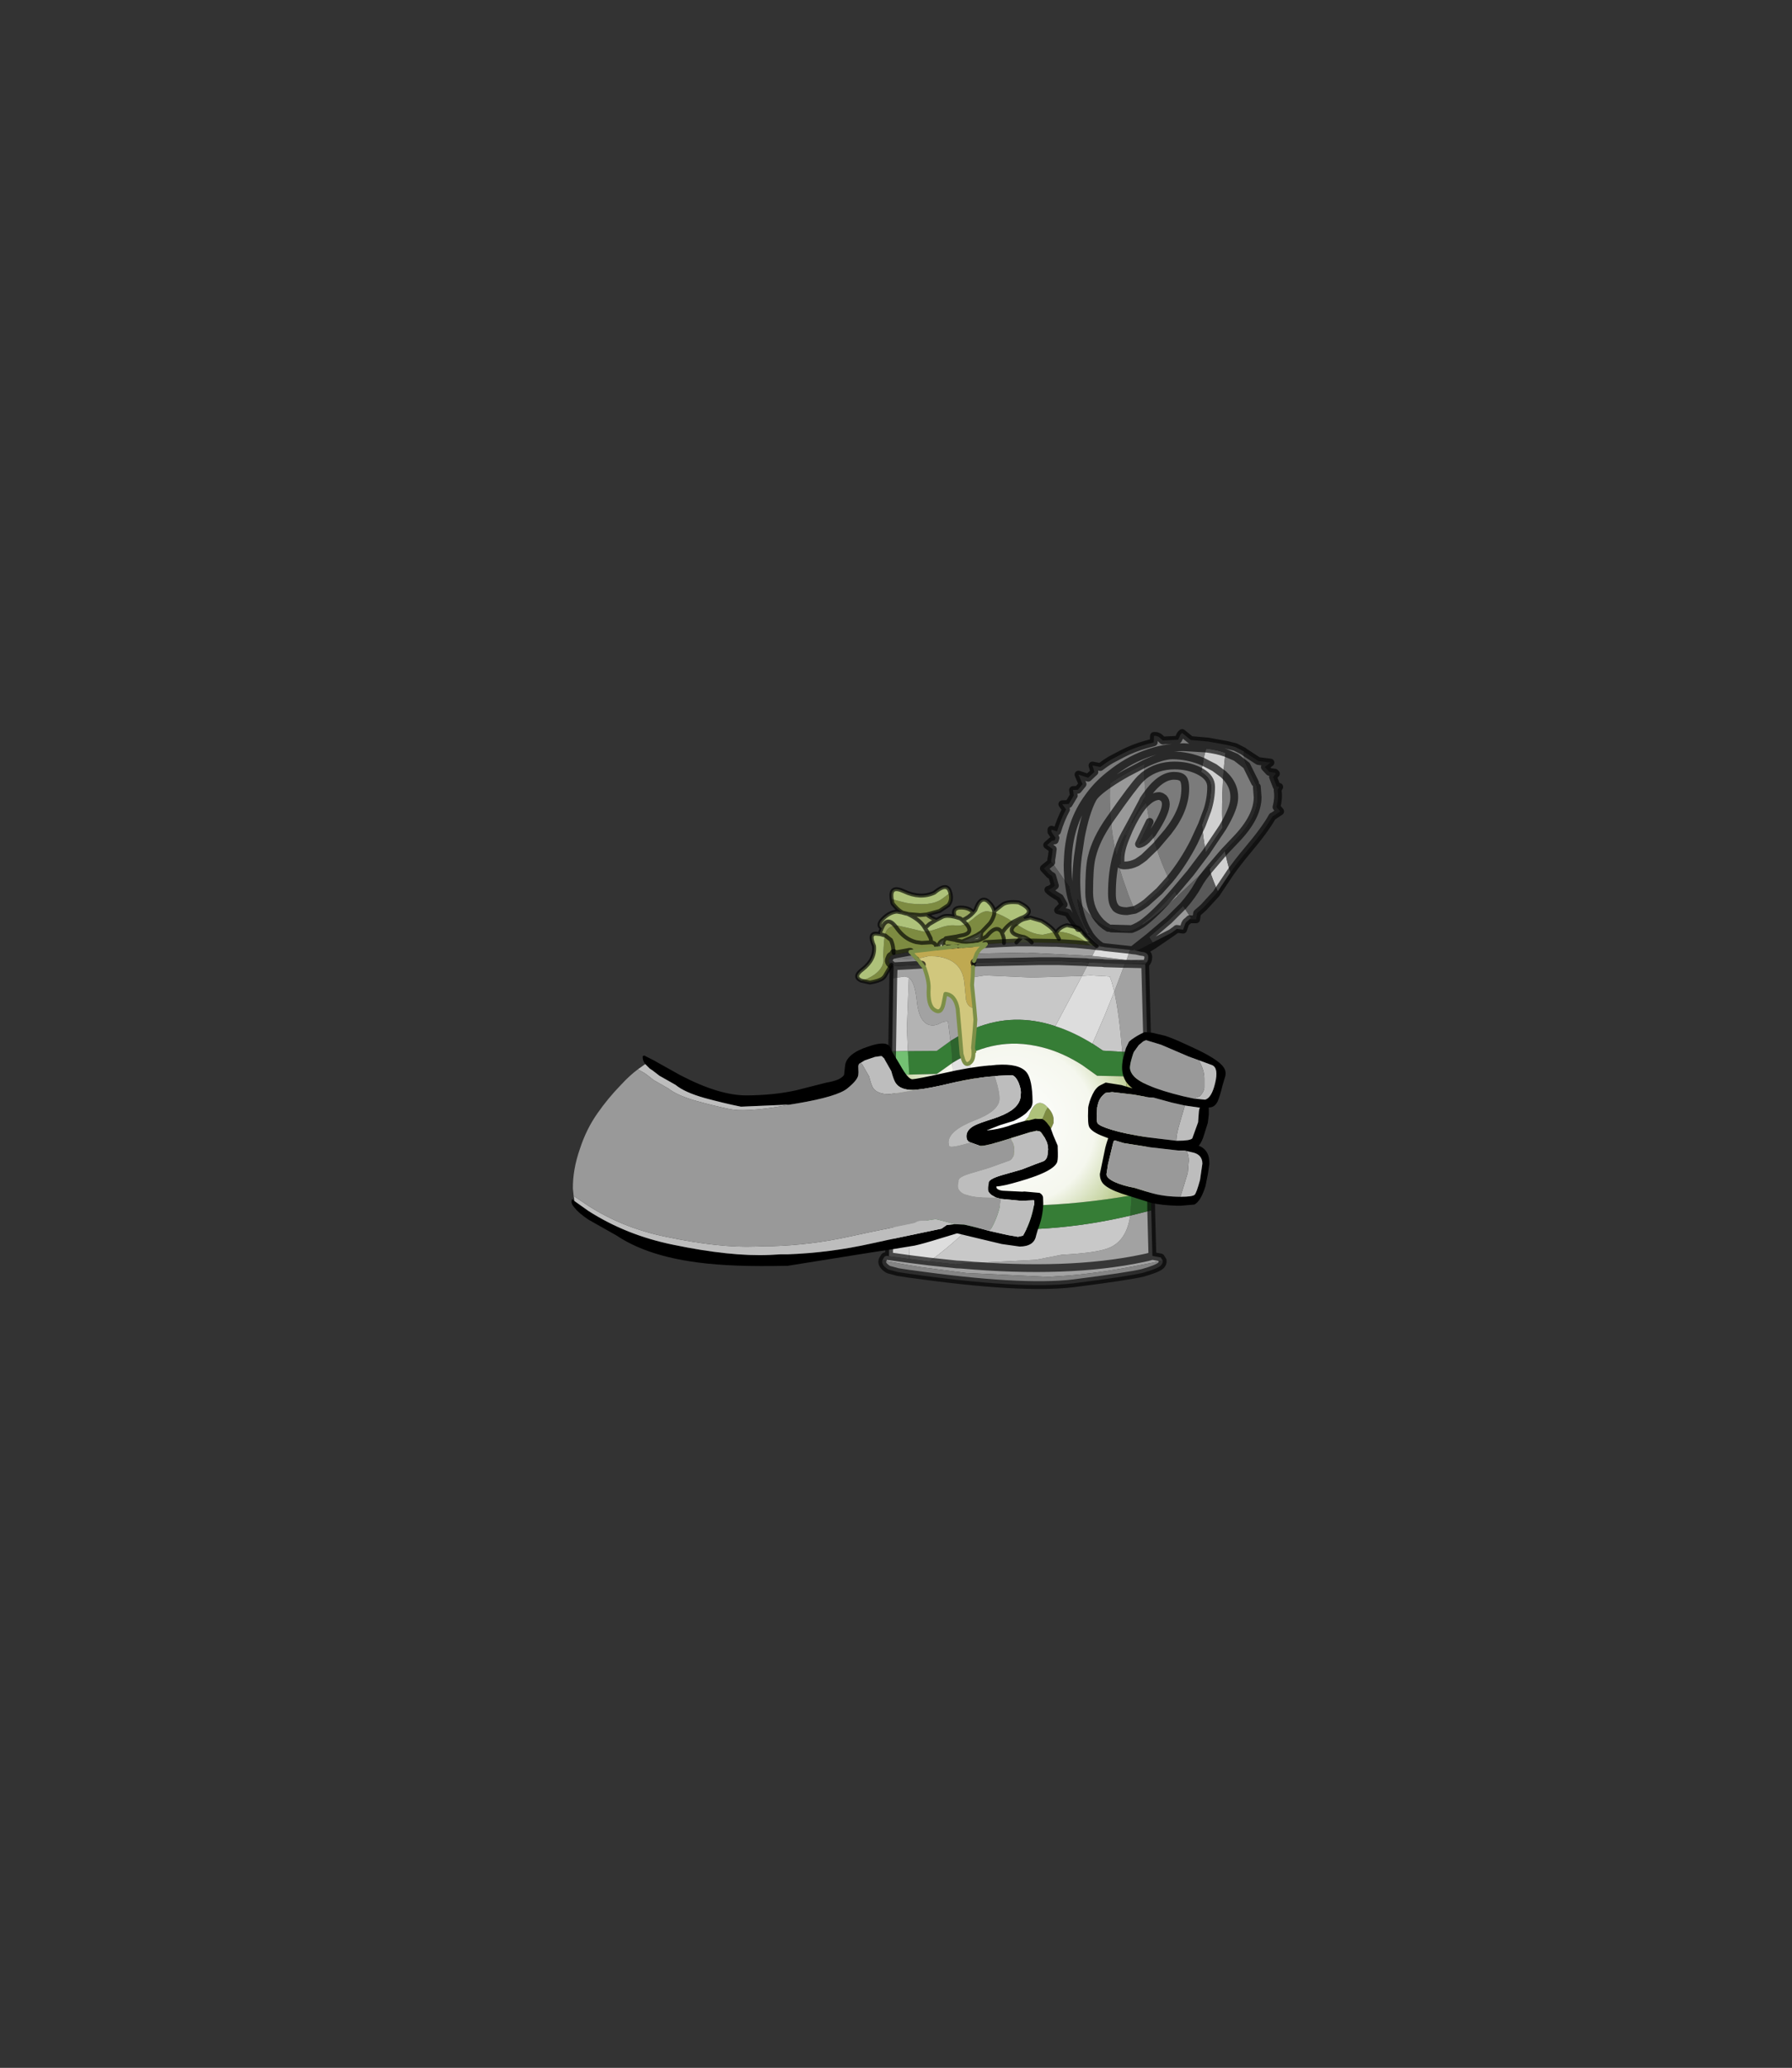 <?xml version="1.0" encoding="UTF-8" standalone="no"?>
<svg xmlns:xlink="http://www.w3.org/1999/xlink" height="531.5px" width="460.6px" xmlns="http://www.w3.org/2000/svg">
  <rect width="100%" height="100%" fill="#333333" stroke="none"/>
  <g transform="matrix(1.0, 0.0, 0.0, 1.0, 193.65, 334.05)">
    <use height="143.9" transform="matrix(1.0, 0.0, 0.0, 1.0, -46.75, -146.65)" width="183.15" xlink:href="#shape0"/>
  </g>
  <defs>
    <g id="shape0" transform="matrix(1.0, 0.0, 0.0, 1.0, 46.75, 146.65)">
      <path d="M122.6 -109.8 L119.35 -104.95 Q117.95 -108.2 117.4 -110.05 L117.25 -110.7 117.55 -111.05 120.45 -114.45 121.2 -115.3 Q121.75 -112.35 122.6 -109.8 M116.4 -141.65 Q119.2 -141.3 121.35 -140.55 121.0 -137.9 120.8 -135.05 L118.5 -136.75 115.6 -138.25 118.5 -136.75 120.8 -135.05 Q120.45 -130.2 120.45 -125.0 120.45 -123.15 120.6 -121.35 L116.3 -114.95 Q115.65 -118.25 115.3 -122.1 L116.7 -125.85 Q117.65 -128.85 117.65 -131.8 117.65 -134.1 115.1 -135.6 L115.6 -138.25 Q115.85 -139.9 116.4 -141.65" fill="#d0d0d0" fill-rule="evenodd" stroke="none"/>
      <path d="M76.55 -112.4 L76.55 -112.65 76.55 -113.1 76.7 -113.9 76.95 -115.8 75.5 -116.85 76.75 -117.95 77.45 -118.05 77.65 -118.7 77.35 -119.15 76.6 -120.25 76.6 -120.8 78.05 -120.35 Q78.95 -123.35 80.35 -126.0 L79.4 -127.35 81.05 -127.4 82.3 -129.5 82.35 -129.55 82.15 -131.0 83.4 -131.05 84.6 -132.5 83.55 -134.95 86.05 -134.15 87.65 -135.65 87.15 -137.3 88.95 -136.95 89.15 -136.9 Q90.5 -137.95 91.95 -138.8 L94.8 -140.3 Q97.7 -141.8 100.75 -142.65 L102.9 -143.25 102.95 -144.9 Q104.0 -145.0 104.75 -144.15 L105.25 -143.7 105.65 -143.75 108.8 -143.9 109.15 -143.9 109.5 -144.6 Q109.7 -145.3 110.2 -145.65 L112.4 -143.85 116.9 -143.45 121.6 -142.6 123.85 -142.05 126.0 -140.95 126.15 -140.8 126.0 -140.7 Q126.0 -138.8 126.75 -137.3 L124.05 -139.4 121.35 -140.55 124.05 -139.4 126.75 -137.3 128.95 -132.85 129.4 -131.85 129.4 -131.8 129.6 -129.15 Q129.6 -124.0 123.9 -118.15 L121.2 -115.3 120.45 -114.45 117.55 -111.05 117.1 -111.35 117.05 -111.3 109.0 -103.7 108.35 -104.95 112.35 -109.7 116.3 -114.95 112.35 -109.7 108.35 -104.95 Q103.25 -99.0 99.85 -96.6 L100.05 -96.3 100.0 -96.3 98.75 -95.55 Q96.95 -94.6 95.75 -94.6 94.45 -94.6 92.0 -95.4 92.15 -95.05 91.2 -95.55 L90.75 -95.75 90.35 -95.95 Q87.3 -97.6 84.6 -101.05 L83.25 -103.05 Q83.0 -105.25 83.0 -107.8 83.0 -110.65 83.4 -113.9 L84.15 -118.9 Q85.4 -125.35 87.15 -128.65 87.9 -130.2 91.65 -132.7 87.9 -130.2 87.15 -128.65 85.4 -125.35 84.15 -118.9 L83.4 -113.9 Q83.0 -110.65 83.0 -107.8 83.0 -105.25 83.25 -103.05 83.8 -98.7 85.5 -95.4 L85.15 -95.25 Q83.0 -99.25 82.0 -102.45 81.45 -104.2 81.2 -106.1 L76.7 -112.45 76.55 -112.4 M116.4 -141.65 L110.6 -142.0 Q105.4 -142.0 100.6 -140.15 95.95 -138.4 91.75 -135.0 L91.3 -134.65 Q88.25 -132.2 86.1 -129.15 81.35 -122.7 80.85 -113.9 L80.75 -111.75 Q80.75 -108.8 81.2 -106.1 80.75 -108.8 80.75 -111.75 L80.85 -113.9 Q81.35 -122.7 86.1 -129.15 88.25 -132.2 91.3 -134.65 L91.75 -135.0 Q95.95 -138.4 100.6 -140.15 105.4 -142.0 110.6 -142.0 L116.4 -141.65 Q115.85 -139.9 115.6 -138.25 111.7 -139.9 107.7 -139.9 105.1 -139.9 100.55 -137.75 105.1 -139.9 107.7 -139.9 111.7 -139.9 115.6 -138.25 L115.1 -135.6 114.35 -136.0 Q111.65 -137.3 108.25 -137.3 103.75 -137.3 100.45 -134.75 103.75 -137.3 108.25 -137.3 111.65 -137.3 114.35 -136.0 L115.1 -135.6 Q117.65 -134.1 117.65 -131.8 117.65 -128.85 116.7 -125.85 L115.3 -122.1 Q115.65 -118.25 116.3 -114.95 L120.6 -121.35 Q120.45 -123.15 120.45 -125.0 120.45 -130.2 120.8 -135.05 121.0 -137.9 121.35 -140.55 119.2 -141.3 116.4 -141.65 M100.45 -134.75 L100.45 -136.0 100.55 -137.75 96.05 -135.4 Q93.45 -133.95 91.65 -132.7 L91.6 -129.45 Q91.6 -126.55 91.85 -123.75 92.2 -118.8 93.35 -114.05 94.1 -117.05 95.45 -119.5 L95.9 -119.3 Q94.35 -115.7 94.35 -113.3 L94.35 -111.9 93.9 -111.75 Q94.65 -108.85 95.7 -106.05 96.65 -103.1 98.05 -100.2 99.35 -100.8 100.95 -102.0 L104.3 -105.0 106.9 -107.9 Q105.45 -110.9 104.35 -113.9 L103.95 -115.0 103.8 -115.55 103.45 -116.6 102.55 -119.85 103.6 -121.5 Q106.0 -125.45 106.0 -127.35 106.0 -128.3 105.45 -128.9 L104.85 -129.3 104.35 -129.45 Q102.7 -129.45 101.0 -127.8 L100.9 -127.75 101.0 -127.8 Q102.7 -129.45 104.35 -129.45 L104.85 -129.3 105.45 -128.9 Q106.0 -128.3 106.0 -127.35 106.0 -125.45 103.6 -121.5 L102.55 -119.85 101.1 -118.25 Q100.0 -117.2 99.1 -117.1 L101.85 -122.8 Q101.3 -125.25 101.0 -127.75 L100.9 -127.75 100.25 -128.5 100.8 -129.3 Q104.5 -134.65 108.1 -134.65 109.85 -134.65 110.45 -133.9 111.0 -133.25 111.0 -131.4 111.0 -125.9 106.55 -120.25 L103.45 -116.6 106.55 -120.25 Q111.0 -125.9 111.0 -131.4 111.0 -133.25 110.45 -133.9 109.85 -134.65 108.1 -134.65 104.5 -134.65 100.8 -129.3 100.55 -132.05 100.45 -134.75 M120.6 -121.35 Q123.1 -125.55 123.5 -128.0 124.1 -132.05 120.8 -135.05 124.1 -132.05 123.5 -128.0 123.1 -125.55 120.6 -121.35 M91.85 -123.75 L91.6 -123.4 Q88.05 -118.35 87.0 -113.9 L86.9 -113.5 Q86.3 -110.85 86.3 -104.7 86.3 -100.1 89.35 -96.95 L90.35 -96.1 90.75 -95.85 91.2 -95.55 90.75 -95.85 90.35 -96.1 89.35 -96.95 Q86.3 -100.1 86.3 -104.7 86.3 -110.85 86.9 -113.5 L87.0 -113.9 Q88.05 -118.35 91.6 -123.4 L91.85 -123.75 M98.05 -100.2 L96.05 -99.85 Q93.95 -99.85 93.1 -100.7 L93.0 -100.9 Q92.15 -101.85 92.15 -104.4 92.15 -109.8 93.35 -114.05 92.15 -109.8 92.15 -104.4 92.15 -101.85 93.0 -100.9 L93.1 -100.7 Q93.95 -99.85 96.05 -99.85 L98.05 -100.2 M106.9 -107.9 Q110.5 -112.25 113.25 -117.65 L115.3 -122.1 113.25 -117.65 Q110.5 -112.25 106.9 -107.9 M99.85 -96.6 L98.95 -96.05 Q97.95 -95.5 97.2 -95.25 L92.0 -95.4 97.2 -95.25 Q97.95 -95.5 98.95 -96.05 L99.85 -96.6" fill="#7b7b7b" fill-rule="evenodd" stroke="none"/>
      <path d="M112.05 -97.75 L111.75 -97.45 111.2 -97.0 110.95 -96.55 110.45 -95.1 108.8 -95.3 108.45 -95.0 107.4 -94.25 102.6 -91.8 101.7 -93.2 106.8 -97.55 110.45 -101.2 112.55 -98.0 112.1 -97.8 112.05 -97.75 M100.55 -137.75 L100.45 -136.0 100.45 -134.75 99.5 -133.9 Q97.7 -132.1 91.85 -123.75 97.7 -132.1 99.5 -133.9 L100.45 -134.75 Q100.55 -132.05 100.8 -129.3 L100.25 -128.5 100.05 -128.05 97.2 -122.7 95.45 -119.5 Q94.1 -117.05 93.35 -114.05 92.2 -118.8 91.85 -123.75 91.6 -126.55 91.6 -129.45 L91.65 -132.7 Q93.45 -133.95 96.05 -135.4 L100.55 -137.75 M102.55 -119.85 L103.45 -116.6 100.4 -113.65 Q99.5 -112.95 98.6 -112.4 97.0 -111.6 95.45 -111.6 94.5 -111.6 94.35 -111.9 94.5 -111.6 95.45 -111.6 97.0 -111.6 98.6 -112.4 99.5 -112.95 100.4 -113.65 L103.45 -116.6 103.8 -115.55 103.95 -115.0 104.35 -113.9 Q105.45 -110.9 106.9 -107.9 L104.3 -105.0 100.95 -102.0 Q99.35 -100.8 98.05 -100.2 96.65 -103.1 95.7 -106.05 94.65 -108.85 93.9 -111.75 L94.35 -111.9 94.35 -113.3 Q94.35 -115.7 95.9 -119.3 96.5 -120.85 97.4 -122.6 99.15 -126.0 100.9 -127.75 L101.0 -127.75 Q101.3 -125.25 101.85 -122.8 L99.1 -117.1 Q100.0 -117.2 101.1 -118.25 L102.55 -119.85 M108.35 -104.95 L109.0 -103.7 106.45 -101.4 Q102.7 -98.0 100.05 -96.3 L99.85 -96.6 Q103.25 -99.0 108.35 -104.95" fill="#999999" fill-rule="evenodd" stroke="none"/>
      <path d="M100.25 -128.5 L100.9 -127.75 Q99.15 -126.0 97.4 -122.6 L97.2 -122.7 100.05 -128.05 100.25 -128.5 M88.35 -90.85 L88.25 -90.85 Q86.65 -92.15 85.35 -93.55 L85.95 -94.0 86.45 -93.75 Q87.35 -92.45 88.6 -91.4 L89.5 -90.75 88.35 -90.85 M41.85 -87.8 L40.0 -87.65 37.3 -87.5 34.95 -87.7 35.2 -88.25 Q35.35 -88.45 36.05 -88.65 L36.55 -88.75 39.85 -89.35 40.0 -89.4 40.35 -89.4 41.85 -87.8 M97.4 -89.8 L97.9 -90.2 98.4 -89.7 97.4 -89.8" fill="#7a7a7a" fill-rule="evenodd" stroke="none"/>
      <path d="M95.45 -119.5 L97.2 -122.7 97.4 -122.6 Q96.5 -120.85 95.9 -119.3 L95.45 -119.5 M86.2 -94.2 L85.95 -94.0 85.5 -94.6 85.15 -95.25 85.5 -95.4 86.2 -94.2" fill="#919191" fill-rule="evenodd" stroke="none"/>
      <path d="M126.15 -140.8 L129.75 -138.45 132.9 -138.05 131.45 -136.9 131.8 -136.5 132.6 -135.65 134.05 -135.45 134.1 -135.3 Q134.15 -135.2 134.3 -135.2 L133.55 -134.35 134.5 -131.9 135.15 -131.8 134.75 -131.05 134.75 -130.85 Q135.05 -128.85 134.45 -126.6 L135.4 -125.5 133.85 -124.45 133.4 -124.2 Q131.55 -120.85 126.95 -115.4 124.6 -112.6 122.6 -109.8 121.75 -112.35 121.2 -115.3 L123.9 -118.15 Q129.6 -124.0 129.6 -129.15 L129.4 -131.8 129.4 -131.85 128.95 -132.85 126.75 -137.3 Q126.0 -138.8 126.0 -140.7 L126.15 -140.8 M119.35 -104.95 L119.0 -104.4 115.65 -100.75 114.05 -99.35 113.8 -97.75 112.1 -97.75 112.1 -97.8 112.55 -98.0 110.45 -101.2 106.8 -97.55 101.7 -93.2 102.6 -91.8 99.85 -90.35 Q99.1 -89.95 98.4 -89.7 L97.9 -90.2 97.4 -89.8 96.8 -89.9 90.35 -90.6 89.5 -90.75 88.6 -91.4 Q87.35 -92.45 86.45 -93.75 L86.2 -94.2 85.5 -95.4 Q83.8 -98.7 83.25 -103.05 L84.6 -101.05 Q87.3 -97.6 90.35 -95.95 L90.75 -95.75 91.2 -95.55 Q92.15 -95.05 92.0 -95.4 94.45 -94.6 95.75 -94.6 96.95 -94.6 98.75 -95.55 L100.0 -96.3 100.05 -96.3 Q102.7 -98.0 106.45 -101.4 L109.0 -103.7 117.05 -111.3 117.1 -111.35 117.55 -111.05 117.25 -110.7 117.4 -110.05 Q117.95 -108.2 119.35 -104.95 M83.6 -95.5 L83.5 -95.7 Q81.95 -97.55 80.85 -99.45 L78.3 -100.1 79.75 -101.55 78.75 -103.3 Q76.25 -104.75 75.8 -105.35 76.35 -105.4 77.5 -106.4 L76.8 -108.85 76.15 -109.25 74.65 -110.85 76.0 -111.95 76.55 -112.4 76.7 -112.45 81.2 -106.1 Q81.45 -104.2 82.0 -102.45 83.0 -99.25 85.15 -95.25 L85.5 -94.6 85.95 -94.0 85.35 -93.55 83.6 -95.5 M117.25 -110.7 Q115.15 -108.2 114.35 -106.65 112.9 -104.0 110.45 -101.2 112.9 -104.0 114.35 -106.65 115.15 -108.2 117.25 -110.7 M101.7 -93.2 L97.9 -90.2 101.7 -93.2" fill="#595959" fill-rule="evenodd" stroke="none"/>
      <path d="M35.5 -86.1 L35.35 -85.9 33.7 -83.05 33.25 -82.6 Q32.3 -81.9 29.95 -81.5 L27.7 -82.0 Q29.45 -82.4 31.05 -83.5 33.95 -85.6 33.35 -88.3 33.5 -91.9 33.75 -93.5 L33.9 -93.6 33.8 -93.6 Q34.15 -95.85 36.4 -96.1 L37.1 -96.15 40.4 -95.4 43.75 -94.6 44.65 -94.65 45.55 -92.9 45.75 -91.85 43.25 -91.7 41.8 -91.9 Q38.8 -92.65 36.75 -95.65 L36.4 -96.1 36.75 -95.65 Q38.8 -92.65 41.8 -91.9 L43.25 -91.7 45.75 -91.85 45.55 -92.9 44.65 -94.65 Q45.95 -94.85 47.9 -95.55 50.25 -96.45 52.2 -96.15 53.4 -96.05 54.7 -96.6 L56.35 -97.8 Q58.6 -99.85 60.1 -99.85 L61.9 -99.5 Q64.0 -98.9 66.75 -97.1 64.9 -95.95 63.9 -94.2 L63.8 -94.55 63.45 -94.9 Q62.25 -96.05 60.25 -93.75 L59.95 -93.4 Q59.2 -92.9 58.35 -92.55 59.2 -92.9 59.95 -93.4 L60.25 -93.75 Q62.25 -96.05 63.45 -94.9 L63.8 -94.55 63.9 -94.2 Q64.55 -92.9 64.4 -91.65 L63.25 -91.6 59.75 -91.4 58.8 -91.3 57.2 -91.2 56.3 -91.1 56.15 -91.1 53.75 -90.9 53.05 -90.85 52.6 -90.8 52.15 -90.8 50.95 -90.75 49.2 -90.75 Q48.45 -91.65 49.1 -92.5 47.7 -92.15 47.5 -90.65 L47.0 -90.65 47.0 -90.25 45.45 -90.05 41.6 -89.6 40.35 -89.4 40.0 -89.4 39.85 -89.35 36.55 -88.75 36.05 -89.1 35.95 -90.05 Q35.9 -91.2 35.35 -92.45 L33.9 -93.6 35.35 -92.45 Q35.9 -91.2 35.95 -90.05 L36.05 -89.1 36.05 -88.65 Q35.35 -88.45 35.2 -88.25 L34.95 -87.7 Q34.6 -87.0 35.05 -86.45 L35.5 -86.1 M38.05 -99.65 Q36.95 -100.3 35.75 -101.85 L35.55 -102.95 38.2 -102.25 Q40.2 -101.65 43.2 -101.65 46.7 -101.65 48.6 -103.1 L50.6 -104.6 Q51.15 -102.7 50.1 -101.4 L47.85 -99.9 44.55 -99.0 42.9 -98.85 39.85 -99.1 39.5 -99.2 38.25 -99.5 38.2 -99.55 38.05 -99.65 M77.5 -94.55 L77.7 -94.2 78.0 -94.6 Q81.2 -94.55 84.65 -92.5 L86.65 -91.05 82.9 -91.4 77.95 -91.7 77.7 -91.7 77.1 -91.7 71.55 -91.8 Q70.8 -92.7 69.6 -93.2 L69.05 -93.3 Q65.15 -94.15 66.95 -96.1 L67.55 -96.55 Q71.6 -93.8 74.4 -93.8 L76.2 -94.2 77.5 -94.55 M58.6 -94.45 L60.75 -96.7 Q61.5 -97.65 61.9 -99.05 L61.9 -99.5 61.9 -99.05 Q61.5 -97.65 60.75 -96.7 L58.6 -94.45 57.8 -93.95 Q57.4 -93.65 57.0 -93.5 L56.15 -93.1 53.65 -92.05 52.15 -92.35 51.9 -92.45 49.45 -92.9 52.25 -93.35 53.1 -93.55 Q56.9 -94.05 54.7 -96.6 56.9 -94.05 53.1 -93.55 L52.25 -93.35 49.45 -92.9 51.9 -92.45 52.15 -92.35 53.65 -92.05 55.8 -91.95 57.55 -92.25 58.35 -92.55 58.45 -93.55 58.6 -94.45 M78.55 -92.7 L77.8 -94.05 77.7 -94.2 77.8 -94.05 78.55 -92.7 M45.75 -91.85 Q46.95 -91.65 47.0 -90.65 46.95 -91.65 45.75 -91.85 M49.45 -92.9 L49.1 -92.5 49.45 -92.9 M75.65 -49.4 Q76.9 -48.15 77.15 -46.65 L77.15 -45.4 Q76.45 -43.65 75.45 -42.25 L72.65 -39.45 70.35 -38.1 65.7 -36.3 Q63.65 -35.6 59.9 -37.35 57.9 -39.45 57.75 -40.7 58.5 -40.35 59.25 -40.25 L62.9 -40.1 Q66.15 -40.1 68.55 -41.2 70.35 -42.15 72.75 -44.3 74.0 -45.4 75.1 -48.45 L75.65 -49.4" fill="#7d8b41" fill-rule="evenodd" stroke="none"/>
      <path d="M27.7 -82.0 Q25.5 -83.0 28.0 -84.85 31.35 -87.45 31.0 -90.9 29.45 -94.35 31.8 -94.05 L32.65 -93.95 33.8 -93.6 33.9 -93.6 33.75 -93.5 Q33.5 -91.9 33.35 -88.3 33.95 -85.6 31.05 -83.5 29.45 -82.4 27.7 -82.0 M33.0 -95.45 Q31.9 -96.15 32.85 -97.4 34.7 -99.55 36.85 -99.75 L38.05 -99.55 38.2 -99.55 38.25 -99.5 39.15 -99.25 39.5 -99.2 39.85 -99.05 Q42.55 -97.75 43.75 -96.05 L44.1 -95.5 45.25 -96.55 47.05 -97.6 48.6 -98.4 Q49.65 -98.9 51.8 -98.4 L53.15 -98.0 53.75 -97.55 54.7 -96.6 53.75 -97.55 Q55.4 -98.25 56.55 -99.55 L57.05 -100.15 Q58.35 -103.9 60.3 -102.4 61.65 -101.2 61.9 -99.85 L63.9 -101.45 Q65.15 -102.45 68.2 -102.1 72.75 -99.95 69.35 -98.3 L68.7 -98.05 66.75 -97.1 Q64.0 -98.9 61.9 -99.5 L60.1 -99.85 Q58.6 -99.85 56.35 -97.8 L54.7 -96.6 Q53.4 -96.05 52.2 -96.15 50.25 -96.45 47.9 -95.55 45.95 -94.85 44.65 -94.65 L43.75 -94.6 40.4 -95.4 37.1 -96.15 36.4 -96.1 Q34.3 -98.6 33.0 -95.45 M35.55 -102.95 Q34.95 -106.7 38.7 -104.95 42.9 -102.95 46.5 -104.6 49.65 -107.25 50.45 -105.05 L50.6 -104.6 48.6 -103.1 Q46.7 -101.65 43.2 -101.65 40.2 -101.65 38.2 -102.25 L35.55 -102.95 M69.7 -97.85 L71.2 -98.2 74.05 -97.35 Q76.35 -96.05 77.5 -94.55 L76.2 -94.2 74.4 -93.8 Q71.6 -93.8 67.55 -96.55 68.55 -97.55 69.7 -97.85 M78.0 -94.6 Q79.05 -95.95 80.65 -96.25 L83.35 -95.65 83.4 -95.55 83.6 -95.5 85.35 -93.55 Q86.65 -92.15 88.25 -90.85 L86.65 -91.05 84.65 -92.5 Q81.2 -94.55 78.0 -94.6 M61.9 -99.85 L61.9 -99.5 61.9 -99.85 M44.1 -95.5 L44.65 -94.65 44.1 -95.5 M75.65 -49.4 L75.1 -48.45 Q74.0 -45.4 72.75 -44.3 70.35 -42.15 68.55 -41.2 66.15 -40.1 62.9 -40.1 L59.25 -40.25 Q58.5 -40.35 57.75 -40.7 L57.75 -40.95 Q57.8 -41.8 58.95 -42.25 L61.3 -42.65 Q67.55 -43.0 70.7 -47.05 72.5 -52.05 75.1 -49.95 L75.65 -49.4" fill="#aec27a" fill-rule="evenodd" stroke="none"/>
      <path d="M32.65 -93.95 L32.55 -94.4 33.0 -95.45 Q34.3 -98.6 36.4 -96.1 34.15 -95.85 33.8 -93.6 L32.65 -93.95 M44.55 -99.0 Q45.7 -98.05 47.05 -97.6 L45.25 -96.55 44.1 -95.5 43.75 -96.05 Q42.55 -97.75 39.85 -99.05 L39.85 -99.1 42.9 -98.85 44.55 -99.0 M51.8 -98.4 Q51.35 -99.45 51.65 -100.05 51.9 -100.6 52.8 -100.75 55.25 -100.95 56.55 -99.55 55.4 -98.25 53.75 -97.55 L53.15 -98.0 51.8 -98.4 M69.35 -98.3 L69.7 -97.85 Q68.55 -97.55 67.55 -96.55 L66.95 -96.1 Q65.15 -94.15 69.05 -93.3 L67.6 -91.8 64.4 -91.65 Q64.55 -92.9 63.9 -94.2 64.9 -95.95 66.75 -97.1 L68.7 -98.05 69.35 -98.3" fill="#99a761" fill-rule="evenodd" stroke="none"/>
      <path d="M99.8 -89.4 L100.05 -89.35 100.1 -89.35 100.45 -89.3 Q101.5 -88.95 101.5 -88.05 101.5 -87.3 101.15 -86.75 L95.9 -87.3 96.8 -89.9 97.4 -89.8 98.4 -89.7 99.7 -89.4 99.8 -89.4 M100.7 -86.2 L101.3 -63.35 94.8 -63.7 Q94.0 -73.65 92.75 -79.15 L95.45 -86.3 96.25 -86.3 100.6 -86.2 100.7 -86.2 M102.25 -22.95 L102.55 -11.25 104.7 -10.85 105.2 -10.05 Q88.55 -6.5 78.0 -6.0 L75.9 -5.85 54.7 -6.85 43.1 -8.35 40.05 -8.85 34.3 -9.9 33.2 -10.2 33.5 -10.75 Q33.75 -11.35 34.6 -11.25 L34.85 -11.15 35.05 -11.15 40.05 -10.45 45.2 -9.8 52.25 -9.05 52.2 -9.2 72.6 -10.25 79.25 -11.55 Q88.45 -12.0 91.6 -13.4 95.95 -15.3 96.85 -21.6 L102.25 -22.95 M35.95 -82.65 L36.05 -85.7 36.2 -85.7 40.0 -85.9 43.3 -86.1 43.75 -85.55 43.95 -85.3 Q45.15 -81.95 45.05 -80.05 44.8 -75.6 46.5 -74.5 48.25 -73.25 48.85 -76.05 L49.35 -78.6 Q51.85 -78.35 52.5 -74.75 L53.1 -67.95 50.65 -66.5 50.0 -71.55 Q48.85 -71.55 47.9 -71.0 46.95 -70.5 46.1 -70.5 42.65 -70.5 42.0 -76.8 41.5 -81.7 39.95 -82.75 L38.9 -83.05 35.95 -82.65 M71.55 -91.8 L77.1 -91.7 77.7 -91.7 77.95 -91.7 82.9 -91.4 86.65 -91.05 88.25 -90.85 88.35 -90.85 87.1 -88.35 87.0 -88.35 70.15 -89.2 57.4 -88.95 57.7 -89.4 Q58.3 -90.4 59.25 -90.8 L59.75 -91.4 63.25 -91.6 64.4 -91.65 67.6 -91.8 71.55 -91.8 M56.8 -86.65 L73.35 -87.0 78.55 -87.0 85.55 -86.75 86.25 -86.65 84.45 -83.2 71.6 -82.8 59.55 -83.35 56.35 -82.85 56.45 -85.5 56.5 -85.75 56.65 -86.65 56.8 -86.65 M102.55 -11.25 L101.25 -10.9 100.1 -10.65 Q80.9 -6.6 53.4 -9.0 L52.25 -9.05 53.4 -9.0 Q80.9 -6.6 100.1 -10.65 L101.25 -10.9 102.55 -11.25" fill="#a2a2a2" fill-rule="evenodd" stroke="none"/>
      <path d="M101.15 -86.75 L100.75 -86.3 100.7 -86.35 96.25 -86.3 95.45 -86.3 90.35 -86.45 90.25 -86.45 89.6 -86.55 89.3 -86.55 86.25 -86.65 85.55 -86.75 78.55 -87.0 73.35 -87.0 56.8 -86.65 56.7 -87.05 57.4 -88.95 70.15 -89.2 87.0 -88.35 87.1 -88.35 90.35 -88.0 95.9 -87.3 101.15 -86.75 M105.2 -10.05 Q105.3 -9.4 104.75 -8.8 103.85 -7.95 100.1 -6.9 96.4 -6.0 82.25 -4.2 68.85 -2.6 40.5 -6.6 L40.05 -6.65 37.1 -7.1 34.7 -7.75 Q32.85 -8.85 33.15 -10.05 L33.2 -10.2 34.3 -9.9 40.05 -8.85 43.1 -8.35 54.7 -6.85 75.9 -5.85 78.0 -6.0 Q88.55 -6.5 105.2 -10.05 M36.05 -85.7 L35.5 -86.0 35.5 -86.1 35.05 -86.45 Q34.6 -87.0 34.95 -87.7 L37.3 -87.5 40.0 -87.65 41.85 -87.8 42.1 -87.6 42.15 -87.45 42.65 -87.0 42.85 -86.65 43.3 -86.1 40.0 -85.9 36.2 -85.7 36.05 -85.7" fill="#848484" fill-rule="evenodd" stroke="none"/>
      <path d="M58.6 -94.45 L58.45 -93.55 58.35 -92.55 57.55 -92.25 55.8 -91.95 53.65 -92.05 56.15 -93.1 57.0 -93.5 Q57.4 -93.65 57.8 -93.95 L58.6 -94.45 M71.55 -91.8 L67.6 -91.8 69.05 -93.3 69.6 -93.2 Q70.8 -92.7 71.55 -91.8 M58.45 -93.55 L57.75 -93.5 56.2 -92.95 Q55.75 -92.55 55.8 -91.95 55.75 -92.55 56.2 -92.95 L57.75 -93.5 58.45 -93.55 M49.2 -90.75 L49.2 -90.45 47.2 -90.25 47.0 -90.25 47.0 -90.65 47.5 -90.65 Q47.7 -92.15 49.1 -92.5 48.45 -91.65 49.2 -90.75 M47.5 -90.65 L47.2 -90.25 47.5 -90.65" fill="#b6c293" fill-rule="evenodd" stroke="none"/>
      <path d="M59.75 -91.4 L59.25 -90.8 Q58.3 -90.4 57.7 -89.4 L57.4 -88.95 56.7 -87.05 56.65 -86.65 56.5 -85.75 56.45 -85.5 56.35 -82.85 56.2 -80.9 56.8 -74.95 Q55.05 -75.1 54.65 -77.05 L54.2 -81.65 Q53.5 -87.6 46.8 -88.25 L45.0 -88.3 43.3 -87.9 42.9 -87.8 42.15 -87.45 42.1 -87.6 41.85 -87.8 40.35 -89.4 41.6 -89.6 45.45 -90.05 47.0 -90.25 47.2 -90.25 49.2 -90.45 50.9 -90.65 52.15 -90.8 52.6 -90.8 53.05 -90.85 53.75 -90.9 56.3 -91.1 57.2 -91.2 58.8 -91.3 59.75 -91.4 M54.05 -48.8 Q55.65 -49.35 57.0 -52.3 L57.4 -53.45 57.8 -55.1 57.9 -52.3 Q57.75 -50.5 57.25 -48.8 55.65 -47.25 54.05 -48.8" fill="#bfa951" fill-rule="evenodd" stroke="none"/>
      <path d="M43.3 -86.1 L42.85 -86.65 42.65 -87.0 42.15 -87.45 42.9 -87.8 43.3 -87.9 45.0 -88.3 46.8 -88.25 Q53.5 -87.6 54.2 -81.65 L54.65 -77.05 Q55.05 -75.1 56.8 -74.95 L57.05 -72.0 56.9 -69.75 56.45 -64.75 56.55 -64.0 56.55 -63.7 Q56.65 -61.8 55.8 -61.0 L55.55 -60.8 Q54.35 -59.9 53.75 -62.3 L53.5 -63.1 53.1 -67.95 52.5 -74.75 Q51.85 -78.35 49.35 -78.6 L48.85 -76.05 Q48.25 -73.25 46.5 -74.5 44.8 -75.6 45.05 -80.05 45.15 -81.95 43.95 -85.3 L43.75 -85.55 43.3 -86.1 M52.9 -55.7 L53.6 -57.45 Q54.65 -58.25 55.55 -58.3 56.55 -58.4 57.4 -57.6 L57.8 -55.1 57.4 -53.45 57.0 -52.3 Q55.65 -49.35 54.05 -48.8 53.15 -50.5 52.9 -52.3 52.6 -53.85 52.8 -55.5 L52.9 -55.7" fill="#d1c77d" fill-rule="evenodd" stroke="none"/>
      <path d="M56.35 -82.85 L59.55 -83.35 71.6 -82.8 84.45 -83.2 86.25 -86.65 89.3 -86.55 89.6 -86.55 90.25 -86.45 90.35 -86.45 95.45 -86.3 92.75 -79.15 92.1 -81.65 91.6 -83.05 90.35 -83.15 90.25 -83.15 86.6 -83.35 84.45 -83.2 77.6 -70.3 Q66.9 -73.85 56.9 -69.75 L57.05 -72.0 56.8 -74.95 56.2 -80.9 56.35 -82.85 M94.8 -63.7 L89.85 -64.0 87.15 -65.8 90.35 -73.2 92.75 -79.15 Q94.0 -73.65 94.8 -63.7 M55.65 -18.65 Q75.55 -16.6 96.85 -21.6 95.95 -15.3 91.6 -13.4 88.45 -12.0 79.25 -11.55 L72.6 -10.25 52.2 -9.2 52.25 -9.05 45.2 -9.8 Q50.55 -13.7 55.65 -18.65" fill="#c8c8c8" fill-rule="evenodd" stroke="none"/>
      <path d="M101.3 -63.35 L101.45 -57.35 95.6 -57.4 94.9 -61.6 94.8 -63.7 101.3 -63.35 M102.2 -27.75 L102.25 -22.95 96.85 -21.6 97.15 -25.45 97.15 -26.8 102.2 -27.75 M53.1 -67.95 L53.5 -63.1 53.75 -62.3 Q52.4 -61.65 51.15 -60.85 L50.95 -64.0 50.65 -66.5 53.1 -67.95" fill="#2d642d" fill-rule="evenodd" stroke="none"/>
      <path d="M56.45 -64.75 L56.9 -69.75 Q66.9 -73.85 77.6 -70.3 82.3 -68.8 87.15 -65.8 L89.85 -64.0 94.8 -63.7 94.9 -61.6 95.6 -57.4 88.35 -57.55 84.5 -60.3 Q79.5 -63.5 74.45 -64.8 71.05 -65.7 67.65 -65.8 62.45 -65.9 57.45 -64.0 L56.8 -63.75 56.45 -64.75 M50.65 -66.5 L50.95 -64.0 51.15 -60.85 47.15 -58.0 40.05 -57.85 39.7 -63.9 47.15 -63.95 47.2 -64.0 50.65 -66.5 M40.6 -26.4 L42.5 -26.1 Q51.6 -24.65 61.0 -24.25 L67.25 -24.15 71.25 -24.2 Q83.9 -24.5 97.15 -26.8 L97.15 -25.45 96.85 -21.6 Q75.55 -16.6 55.65 -18.65 47.75 -19.5 40.2 -21.3 L40.2 -24.25 40.2 -24.9 40.25 -26.5 40.6 -26.4" fill="#367d36" fill-rule="evenodd" stroke="none"/>
      <path d="M55.55 -60.8 L55.8 -61.0 Q56.65 -61.8 56.55 -63.7 L56.8 -63.75 57.45 -64.0 Q62.45 -65.9 67.65 -65.8 71.05 -65.7 74.45 -64.8 79.5 -63.5 84.5 -60.3 L88.35 -57.55 95.6 -57.4 Q97.05 -46.0 97.15 -26.8 83.9 -24.5 71.25 -24.2 L67.25 -24.15 61.0 -24.25 Q51.6 -24.65 42.5 -26.1 L40.6 -26.4 Q40.15 -30.9 39.7 -42.15 L39.65 -46.4 39.5 -52.3 39.45 -56.2 39.65 -57.85 40.05 -57.85 47.15 -58.0 51.15 -60.85 51.35 -55.3 52.25 -55.35 52.9 -55.7 52.8 -55.5 Q52.6 -53.85 52.9 -52.3 53.15 -50.5 54.05 -48.8 55.65 -47.25 57.25 -48.8 57.75 -50.5 57.9 -52.3 L57.8 -55.1 57.4 -57.6 Q56.55 -58.4 55.55 -58.3 L55.8 -59.6 55.8 -60.8 55.55 -60.8 M57.75 -40.7 Q57.9 -39.45 59.9 -37.35 63.65 -35.6 65.7 -36.3 L70.35 -38.1 72.65 -39.45 75.45 -42.25 Q76.45 -43.65 77.15 -45.4 L77.15 -46.65 Q76.9 -48.15 75.65 -49.4 L75.1 -49.95 Q72.5 -52.05 70.7 -47.05 67.55 -43.0 61.3 -42.65 L58.95 -42.25 Q57.8 -41.8 57.75 -40.95 L57.75 -40.7" fill="url(#gradient0)" fill-rule="evenodd" stroke="none"/>
      <path d="M100.75 -86.3 L100.7 -86.3 100.7 -86.35 100.75 -86.3 M50.65 -66.5 L47.2 -64.0 47.15 -63.95 39.7 -63.9 39.45 -69.7 39.95 -82.75 Q41.5 -81.7 42.0 -76.8 42.65 -70.5 46.1 -70.5 46.95 -70.5 47.9 -71.0 48.85 -71.55 50.0 -71.55 L50.65 -66.5" fill="#b3b3b3" fill-rule="evenodd" stroke="none"/>
      <path d="M53.75 -62.3 Q54.35 -59.9 55.55 -60.8 L55.8 -60.8 55.8 -59.6 55.55 -58.3 Q54.65 -58.25 53.6 -57.45 L52.9 -55.7 52.25 -55.35 51.35 -55.3 51.15 -60.85 Q52.4 -61.65 53.75 -62.3" fill="#e1e1e1" fill-rule="evenodd" stroke="none"/>
      <path d="M34.85 -11.15 L35.05 -22.7 37.35 -22.05 40.2 -21.3 40.15 -14.1 40.05 -10.45 35.05 -11.15 34.85 -11.15 M35.65 -63.8 L35.95 -82.65 38.9 -83.05 39.95 -82.75 39.45 -69.7 39.7 -63.9 35.65 -63.8" fill="#d5d5d5" fill-rule="evenodd" stroke="none"/>
      <path d="M35.05 -22.7 L35.15 -27.45 40.25 -26.5 40.2 -24.9 40.2 -24.25 40.2 -21.3 37.35 -22.05 35.05 -22.7 M35.55 -57.8 L35.65 -63.8 39.7 -63.9 40.05 -57.85 39.65 -57.85 35.55 -57.8" fill="#73c072" fill-rule="evenodd" stroke="none"/>
      <path d="M35.15 -27.45 L35.55 -57.8 39.65 -57.85 39.45 -56.2 39.5 -52.3 39.65 -46.4 39.7 -42.15 Q40.15 -30.9 40.6 -26.4 L40.25 -26.5 35.15 -27.45" fill="#dfe4c5" fill-rule="evenodd" stroke="none"/>
      <path d="M87.1 -88.35 L88.35 -90.85 89.5 -90.75 90.35 -90.6 96.8 -89.9 95.9 -87.3 90.35 -88.0 87.1 -88.35 M87.15 -65.8 Q82.3 -68.8 77.6 -70.3 L84.45 -83.2 86.6 -83.35 90.25 -83.15 90.35 -83.15 91.6 -83.05 92.1 -81.65 92.75 -79.15 90.35 -73.2 87.15 -65.8 M40.2 -21.3 Q47.75 -19.5 55.65 -18.65 50.55 -13.7 45.2 -9.8 L40.05 -10.45 40.15 -14.1 40.2 -21.3" fill="#dddddd" fill-rule="evenodd" stroke="none"/>
      <path d="M101.45 -57.35 L102.2 -27.75 97.15 -26.8 Q97.05 -46.0 95.6 -57.4 L101.45 -57.35" fill="#b3bf7b" fill-rule="evenodd" stroke="none"/>
      <path d="M76.55 -112.4 L76.55 -112.65 76.55 -113.1 76.7 -113.9 76.95 -115.8 75.5 -116.85 76.75 -117.95 77.45 -118.05 77.65 -118.7 77.35 -119.15 76.6 -120.25 76.6 -120.8 78.05 -120.35 Q78.95 -123.35 80.35 -126.0 L79.4 -127.35 81.05 -127.4 82.3 -129.5 82.35 -129.55 82.15 -131.0 83.4 -131.05 84.6 -132.5 83.55 -134.95 86.05 -134.15 87.65 -135.65 87.15 -137.3 88.95 -136.95 89.15 -136.9 Q90.5 -137.95 91.95 -138.8 L94.8 -140.3 Q97.7 -141.8 100.75 -142.65 L102.9 -143.25 102.95 -144.9 Q104.0 -145.0 104.75 -144.15 L105.25 -143.7 105.65 -143.75 108.8 -143.9 109.15 -143.9 109.5 -144.6 Q109.7 -145.3 110.2 -145.65 L112.4 -143.85 116.9 -143.45 121.6 -142.6 123.85 -142.05 126.0 -140.95 126.15 -140.8 129.75 -138.45 132.9 -138.05 131.45 -136.9 131.8 -136.5 132.6 -135.65 134.05 -135.45 134.1 -135.3 Q134.15 -135.2 134.3 -135.2 L133.55 -134.35 134.5 -131.9 135.15 -131.8 134.75 -131.05 134.75 -130.85 Q135.05 -128.85 134.45 -126.6 L135.4 -125.5 133.85 -124.45 133.4 -124.2 Q131.55 -120.85 126.95 -115.4 124.6 -112.6 122.6 -109.8 L119.35 -104.95 119.0 -104.4 115.65 -100.75 114.05 -99.35 113.8 -97.75 112.1 -97.75 112.05 -97.75 111.75 -97.45 111.2 -97.0 110.95 -96.55 110.45 -95.1 108.8 -95.3 108.45 -95.0 107.4 -94.25 102.95 -91.2 100.05 -89.4 99.8 -89.4 100.05 -89.35 100.1 -89.35 100.45 -89.3 Q101.5 -88.95 101.5 -88.05 101.5 -87.3 101.15 -86.75 L100.75 -86.3 100.7 -86.3 100.7 -86.2 101.3 -63.35 101.45 -57.35 102.2 -27.75 102.25 -22.95 102.55 -11.25 104.7 -10.85 105.2 -10.05 Q105.3 -9.4 104.75 -8.8 103.85 -7.95 100.1 -6.9 96.4 -6.0 82.25 -4.2 68.85 -2.6 40.5 -6.6 L40.05 -6.65 37.1 -7.1 34.7 -7.75 Q32.85 -8.85 33.15 -10.05 L33.2 -10.2 33.5 -10.75 Q33.75 -11.35 34.6 -11.25 L34.85 -11.15 35.05 -22.7 35.15 -27.45 35.55 -57.8 35.65 -63.8 35.95 -82.65 36.05 -85.7 35.5 -86.0 35.5 -86.1 35.05 -86.45 Q34.6 -87.0 34.95 -87.7 L35.2 -88.25 Q35.35 -88.45 36.05 -88.65 L36.55 -88.75 39.85 -89.35 40.0 -89.4 40.35 -89.4 M83.6 -95.5 L83.5 -95.7 Q81.95 -97.55 80.85 -99.45 L78.3 -100.1 79.75 -101.55 78.75 -103.3 Q76.25 -104.75 75.8 -105.35 76.35 -105.4 77.5 -106.4 L76.8 -108.85 76.15 -109.25 74.65 -110.85 76.0 -111.95 76.55 -112.4 M81.2 -106.1 Q80.75 -108.8 80.75 -111.75 L80.85 -113.9 Q81.35 -122.7 86.1 -129.15 88.25 -132.2 91.3 -134.65 L91.75 -135.0 Q95.95 -138.4 100.6 -140.15 105.4 -142.0 110.6 -142.0 L116.4 -141.65 Q119.2 -141.3 121.35 -140.55 L124.05 -139.4 126.75 -137.3 128.95 -132.85 M115.6 -138.25 L118.5 -136.75 120.8 -135.05 Q124.1 -132.05 123.5 -128.0 123.1 -125.55 120.6 -121.35 L116.3 -114.95 112.35 -109.7 108.35 -104.95 Q103.25 -99.0 99.85 -96.6 L98.95 -96.05 Q97.95 -95.5 97.2 -95.25 L92.0 -95.4 M115.6 -138.25 Q111.7 -139.9 107.7 -139.9 105.1 -139.9 100.55 -137.75 L96.05 -135.4 Q93.45 -133.95 91.65 -132.7 87.9 -130.2 87.15 -128.65 85.4 -125.35 84.15 -118.9 L83.4 -113.9 Q83.0 -110.65 83.0 -107.8 83.0 -105.25 83.25 -103.05 83.8 -98.7 85.5 -95.4 L86.2 -94.2 86.45 -93.75 Q87.35 -92.45 88.6 -91.4 L89.5 -90.75 88.35 -90.85 88.25 -90.85 86.65 -91.05 82.9 -91.4 77.95 -91.7 77.7 -91.7 77.1 -91.7 71.55 -91.8 67.6 -91.8 64.4 -91.65 63.25 -91.6 59.75 -91.4 M100.45 -134.75 Q103.75 -137.3 108.25 -137.3 111.65 -137.3 114.35 -136.0 L115.1 -135.6 Q117.65 -134.1 117.65 -131.8 117.65 -128.85 116.7 -125.85 L115.3 -122.1 113.25 -117.65 Q110.5 -112.25 106.9 -107.9 L104.3 -105.0 100.95 -102.0 Q99.35 -100.8 98.05 -100.2 L96.05 -99.85 Q93.95 -99.85 93.1 -100.7 L93.0 -100.9 Q92.15 -101.85 92.15 -104.4 92.15 -109.8 93.35 -114.05 94.1 -117.05 95.45 -119.5 L97.2 -122.7 100.05 -128.05 100.25 -128.5 100.8 -129.3 Q104.5 -134.65 108.1 -134.65 109.85 -134.65 110.45 -133.9 111.0 -133.25 111.0 -131.4 111.0 -125.9 106.55 -120.25 L103.45 -116.6 100.4 -113.65 Q99.5 -112.95 98.6 -112.4 97.0 -111.6 95.45 -111.6 94.5 -111.6 94.35 -111.9 L94.35 -113.3 Q94.35 -115.7 95.9 -119.3 96.5 -120.85 97.4 -122.6 99.15 -126.0 100.9 -127.75 L101.0 -127.8 Q102.7 -129.45 104.35 -129.45 L104.85 -129.3 105.45 -128.9 Q106.0 -128.3 106.0 -127.35 106.0 -125.45 103.6 -121.5 L102.55 -119.85 101.1 -118.25 Q100.0 -117.2 99.1 -117.1 L101.85 -122.8 M117.55 -111.05 L120.45 -114.45 121.2 -115.3 123.9 -118.15 Q129.6 -124.0 129.6 -129.15 L129.4 -131.8 129.4 -131.85 M91.85 -123.75 Q97.7 -132.1 99.5 -133.9 L100.45 -134.75 M91.2 -95.55 L90.75 -95.85 90.35 -96.1 89.35 -96.95 Q86.3 -100.1 86.3 -104.7 86.3 -110.85 86.9 -113.5 L87.0 -113.9 Q88.05 -118.35 91.6 -123.4 L91.85 -123.75 M85.15 -95.25 Q83.0 -99.25 82.0 -102.45 81.45 -104.2 81.2 -106.1 M117.55 -111.05 L117.25 -110.7 Q115.15 -108.2 114.35 -106.65 112.9 -104.0 110.45 -101.2 L106.8 -97.55 101.7 -93.2 97.9 -90.2 97.4 -89.8 96.8 -89.9 90.35 -90.6 89.5 -90.75 M86.25 -86.65 L85.55 -86.75 78.55 -87.0 73.35 -87.0 56.8 -86.65 M86.25 -86.65 L89.3 -86.55 89.6 -86.55 90.25 -86.45 90.35 -86.45 95.45 -86.3 96.25 -86.3 100.7 -86.35 100.7 -86.3 100.6 -86.2 96.25 -86.3 M36.05 -89.1 L36.55 -88.75 M36.05 -89.1 L36.05 -88.65 M36.05 -85.7 L36.2 -85.7 40.0 -85.9 43.3 -86.1 M40.05 -10.45 L35.05 -11.15 34.85 -11.15 M45.2 -9.8 L52.25 -9.05 53.4 -9.0 Q80.9 -6.6 100.1 -10.65 L101.25 -10.9 102.55 -11.25 M45.2 -9.8 L40.05 -10.45 M102.6 -91.8 L107.4 -94.25 M112.1 -97.8 L112.05 -97.75 M112.1 -97.75 L112.1 -97.8 M98.4 -89.7 L99.7 -89.4 99.8 -89.4 M98.4 -89.7 L97.4 -89.8 M98.4 -89.7 Q99.1 -89.95 99.85 -90.35 L102.6 -91.8 M85.95 -94.0 L86.45 -93.75 M85.95 -94.0 L85.5 -94.6 85.15 -95.25" fill="none" stroke="#000000" stroke-linecap="round" stroke-linejoin="round" stroke-opacity="0.663" stroke-width="2.0"/>
      <path d="M35.5 -86.1 L35.35 -85.9 33.7 -83.05 33.25 -82.6 Q32.3 -81.9 29.95 -81.5 L27.7 -82.0 Q25.5 -83.0 28.0 -84.85 31.35 -87.45 31.0 -90.9 29.45 -94.35 31.8 -94.05 L32.65 -93.95 32.55 -94.4 33.0 -95.45 Q31.9 -96.15 32.85 -97.4 34.7 -99.55 36.85 -99.75 L38.05 -99.55 38.05 -99.65 Q36.95 -100.3 35.75 -101.85 L35.55 -102.95 Q34.95 -106.7 38.7 -104.95 42.9 -102.95 46.5 -104.6 49.65 -107.25 50.45 -105.05 L50.6 -104.6 Q51.15 -102.7 50.1 -101.4 L47.85 -99.9 44.55 -99.0 Q45.7 -98.05 47.05 -97.6 L48.6 -98.4 Q49.65 -98.9 51.8 -98.4 51.35 -99.45 51.65 -100.05 51.9 -100.6 52.8 -100.75 55.25 -100.95 56.55 -99.55 L57.05 -100.15 Q58.35 -103.9 60.3 -102.4 61.65 -101.2 61.9 -99.85 L63.9 -101.45 Q65.15 -102.45 68.2 -102.1 72.75 -99.95 69.35 -98.3 L69.7 -97.85 71.2 -98.2 74.05 -97.35 Q76.35 -96.05 77.5 -94.55 L77.7 -94.2 78.0 -94.6 Q79.05 -95.95 80.65 -96.25 L83.35 -95.65 83.4 -95.55 83.6 -95.5 85.35 -93.55 Q86.65 -92.15 88.25 -90.85 M38.2 -99.55 L38.05 -99.65 M38.2 -99.55 L38.05 -99.55 M38.25 -99.5 L38.2 -99.55 M39.85 -99.05 L39.5 -99.2 39.15 -99.25 38.25 -99.5 39.5 -99.2 39.85 -99.1 42.9 -98.85 44.55 -99.0 M39.85 -99.05 Q42.55 -97.75 43.75 -96.05 L44.1 -95.5 45.25 -96.55 47.05 -97.6 M61.9 -99.5 L61.9 -99.05 Q61.5 -97.65 60.75 -96.7 L58.6 -94.45 58.45 -93.55 58.35 -92.55 Q59.2 -92.9 59.95 -93.4 L60.25 -93.75 Q62.25 -96.05 63.45 -94.9 L63.8 -94.55 63.9 -94.2 Q64.9 -95.95 66.75 -97.1 L68.7 -98.05 69.35 -98.3 M54.7 -96.6 Q56.9 -94.05 53.1 -93.55 L52.25 -93.35 49.45 -92.9 51.9 -92.45 52.15 -92.35 53.65 -92.05 56.15 -93.1 57.0 -93.5 Q57.4 -93.65 57.8 -93.95 L58.6 -94.45 M61.9 -99.5 L61.9 -99.85 M77.7 -94.2 L77.8 -94.05 78.55 -92.7 M56.8 -86.65 L56.65 -86.65 56.5 -85.75 56.45 -85.5 M69.7 -97.85 Q68.55 -97.55 67.55 -96.55 L66.95 -96.1 Q65.15 -94.15 69.05 -93.3 L69.6 -93.2 Q70.8 -92.7 71.55 -91.8 M64.4 -91.65 Q64.55 -92.9 63.9 -94.2 M69.05 -93.3 L67.6 -91.8 M55.8 -91.95 Q55.75 -92.55 56.2 -92.95 L57.75 -93.5 58.45 -93.55 M54.7 -96.6 L53.75 -97.55 53.15 -98.0 51.8 -98.4 M52.15 -90.8 L52.6 -90.8 53.05 -90.85 M50.9 -90.65 L52.15 -90.8 M50.95 -90.75 L49.2 -90.75 Q48.45 -91.65 49.1 -92.5 L49.45 -92.9 M58.35 -92.55 L57.55 -92.25 55.8 -91.95 53.65 -92.05 M56.7 -87.05 L56.65 -86.65 M53.75 -90.9 L56.3 -91.1 M36.4 -96.1 L36.75 -95.65 Q38.8 -92.65 41.8 -91.9 L43.25 -91.7 45.75 -91.85 45.55 -92.9 44.65 -94.65 44.1 -95.5 M42.1 -87.6 L41.85 -87.8 M47.0 -90.25 L47.0 -90.65 Q46.95 -91.65 45.75 -91.85 M47.2 -90.25 L47.5 -90.65 47.0 -90.65 M47.5 -90.65 Q47.7 -92.15 49.1 -92.5 M33.8 -93.6 L33.9 -93.6 35.35 -92.45 Q35.9 -91.2 35.95 -90.05 L36.05 -89.1 M32.65 -93.95 L33.8 -93.6 M36.4 -96.1 Q34.3 -98.6 33.0 -95.45 M56.55 -99.55 Q55.4 -98.25 53.75 -97.55" fill="none" stroke="#000000" stroke-linecap="round" stroke-linejoin="round" stroke-opacity="0.663" stroke-width="1.0"/>
      <path d="M59.75 -91.4 L59.25 -90.8 Q58.3 -90.4 57.7 -89.4 L57.4 -88.95 56.7 -87.05 M56.45 -85.5 L56.35 -82.85 56.2 -80.9 56.8 -74.95 57.05 -72.0 56.9 -69.75 56.45 -64.75 56.55 -64.0 56.55 -63.7 Q56.65 -61.8 55.8 -61.0 L55.55 -60.8 Q54.35 -59.9 53.75 -62.3 L53.5 -63.1 53.1 -67.95 52.5 -74.75 Q51.85 -78.35 49.35 -78.6 L48.85 -76.05 Q48.25 -73.25 46.5 -74.5 44.8 -75.6 45.05 -80.05 45.15 -81.95 43.95 -85.3 L43.75 -85.55 43.3 -86.1 42.85 -86.65 42.65 -87.0 42.15 -87.45 M50.95 -90.75 L52.15 -90.8 M53.05 -90.85 L53.75 -90.9 56.15 -91.1 56.3 -91.1 57.2 -91.2 58.8 -91.3 59.75 -91.4 M50.9 -90.65 L50.95 -90.75 M49.2 -90.75 L49.2 -90.45 50.9 -90.65 M40.35 -89.4 L41.6 -89.6 45.45 -90.05 47.0 -90.25 47.2 -90.25 49.2 -90.45 M56.8 -63.75 L56.55 -63.7 M52.9 -55.7 L53.6 -57.45 Q54.65 -58.25 55.55 -58.3 56.55 -58.4 57.4 -57.6 L57.8 -55.1 57.9 -52.3 Q57.75 -50.5 57.25 -48.8 55.65 -47.25 54.05 -48.8 53.15 -50.5 52.9 -52.3 52.6 -53.85 52.8 -55.5 L52.9 -55.7 M40.35 -89.4 L41.85 -87.8" fill="none" stroke="#7c8f47" stroke-linecap="round" stroke-linejoin="round" stroke-width="1.0"/>
      <path d="M-27.8 -60.55 Q-28.55 -61.5 -28.45 -62.6 L-28.05 -62.75 -25.3 -61.35 -24.8 -61.05 -18.8 -57.7 Q-8.75 -52.45 -1.7 -52.5 5.45 -52.55 11.15 -53.85 L18.6 -55.75 Q20.6 -56.1 21.8 -56.6 22.85 -57.1 23.3 -57.75 L23.55 -60.0 23.55 -60.05 Q23.85 -63.25 29.65 -65.1 32.7 -66.15 34.2 -65.7 L34.25 -65.65 Q35.25 -65.3 35.4 -64.15 L37.75 -60.25 Q39.75 -56.65 40.85 -56.65 41.95 -56.7 49.25 -58.3 55.5 -59.75 60.7 -60.2 L61.05 -60.2 62.45 -60.35 Q68.3 -60.75 70.2 -58.45 71.7 -56.6 71.75 -50.85 71.75 -50.0 71.25 -49.2 L70.15 -48.0 69.8 -47.7 Q68.6 -46.75 66.9 -45.95 L63.35 -44.85 60.05 -43.55 60.0 -43.5 Q62.8 -43.75 65.45 -44.6 68.0 -45.55 70.5 -46.1 L70.7 -46.05 71.85 -46.35 71.9 -46.35 72.4 -46.5 73.1 -46.45 74.2 -46.45 74.45 -46.3 74.8 -46.1 75.4 -45.5 76.2 -44.45 76.4 -44.05 76.45 -43.95 76.6 -43.55 77.05 -42.3 78.2 -39.6 78.25 -37.7 Q78.3 -35.65 77.95 -35.1 77.15 -33.65 73.65 -32.2 71.9 -31.45 68.35 -30.4 64.1 -29.15 62.45 -29.1 L62.5 -28.7 Q62.95 -27.95 65.1 -27.95 L69.1 -27.75 69.65 -27.8 73.55 -27.45 Q74.35 -27.0 74.45 -26.3 L74.5 -24.65 Q74.4 -21.25 73.1 -18.0 L72.65 -16.45 Q72.15 -13.7 68.45 -13.65 L63.85 -14.3 59.45 -15.35 52.35 -17.05 48.05 -15.75 Q43.55 -14.35 41.45 -13.9 L35.95 -13.0 30.35 -12.15 8.8 -8.7 5.05 -8.65 Q-7.9 -8.5 -16.3 -9.85 -27.95 -11.65 -35.2 -16.5 L-41.3 -19.95 -42.45 -20.6 Q-44.95 -22.3 -45.95 -23.6 -46.7 -24.4 -46.75 -25.1 L-46.65 -25.8 -46.6 -25.85 -46.0 -25.35 -42.4 -22.8 Q-32.65 -16.55 -20.55 -14.1 -5.85 -11.05 4.2 -11.5 L6.95 -11.65 8.75 -11.65 Q19.7 -12.05 30.4 -14.45 L35.95 -15.65 48.35 -18.25 49.7 -19.2 51.8 -19.4 54.15 -19.3 55.9 -18.9 58.9 -18.15 60.3 -17.75 64.05 -16.9 65.4 -16.6 68.0 -16.15 69.3 -16.45 Q71.05 -19.5 71.85 -23.0 L72.2 -24.65 72.2 -25.3 72.1 -25.55 68.9 -25.4 63.65 -25.9 62.75 -26.15 62.25 -26.3 61.2 -26.9 Q60.25 -27.65 60.3 -28.3 60.25 -29.15 60.45 -29.7 L60.45 -30.0 Q60.4 -30.95 63.7 -31.95 L68.95 -33.45 72.3 -34.75 74.6 -35.6 Q75.65 -36.2 75.65 -37.85 L75.75 -38.6 Q75.7 -40.2 75.1 -41.15 L74.9 -41.6 74.3 -42.5 73.95 -43.0 Q73.55 -43.4 73.15 -43.35 L73.0 -43.3 72.95 -43.45 71.15 -43.05 66.15 -41.5 65.55 -41.3 Q60.05 -39.55 58.65 -39.55 L58.2 -39.55 57.95 -39.65 55.7 -40.45 55.35 -40.6 Q54.75 -41.05 54.75 -42.0 54.75 -43.7 56.9 -44.8 57.95 -45.35 61.75 -46.55 64.6 -47.5 66.3 -48.65 68.65 -50.3 68.7 -52.5 L68.75 -53.3 Q68.75 -54.25 68.15 -55.8 67.3 -57.65 66.35 -57.7 L63.05 -57.55 62.1 -57.45 Q56.7 -57.05 51.25 -55.75 45.05 -54.25 42.15 -54.0 L41.05 -53.9 Q37.7 -53.9 36.55 -55.7 35.95 -56.75 35.45 -58.75 L33.9 -61.45 33.55 -62.1 33.5 -62.1 33.0 -62.6 32.65 -62.6 31.25 -62.4 28.6 -61.5 27.55 -60.85 27.25 -60.7 Q26.95 -60.4 26.95 -59.9 L27.0 -58.4 26.95 -57.75 Q26.8 -56.45 24.15 -54.3 21.6 -52.2 11.3 -50.45 L9.45 -50.15 -3.2 -49.6 Q-7.45 -50.45 -12.6 -51.85 -17.7 -53.3 -20.0 -55.2 L-24.15 -57.55 -25.9 -58.9 -26.65 -59.4 -27.8 -60.55 M100.8 -68.75 L102.55 -68.6 105.7 -67.85 Q107.55 -67.3 111.1 -65.65 L112.3 -65.1 Q119.6 -61.8 120.9 -59.65 121.55 -58.7 121.3 -57.5 L120.6 -55.15 Q119.9 -52.25 119.3 -50.9 118.75 -49.8 117.8 -49.5 L117.0 -49.35 117.05 -49.0 117.05 -47.6 116.8 -45.45 115.9 -42.6 Q115.35 -40.6 114.45 -39.55 116.0 -39.0 116.7 -37.6 117.2 -36.65 117.2 -34.9 L116.8 -32.2 116.2 -29.2 Q115.0 -25.3 113.35 -24.45 L109.9 -24.15 108.85 -24.15 Q104.95 -24.25 102.15 -24.9 L94.7 -27.25 Q91.3 -28.4 90.0 -29.7 89.05 -30.7 89.05 -32.3 L90.3 -38.35 Q90.55 -39.7 91.15 -41.35 L91.2 -41.5 90.15 -41.9 Q87.0 -43.05 86.3 -44.4 L86.15 -44.9 Q86.0 -45.65 86.0 -47.2 L86.05 -49.4 86.15 -49.9 Q86.6 -51.9 87.65 -53.65 88.35 -54.7 89.15 -55.1 L90.55 -55.8 94.6 -55.15 97.45 -54.3 Q93.8 -57.0 95.1 -62.3 L95.75 -64.65 96.55 -66.3 97.2 -66.85 Q98.8 -68.0 100.4 -68.7 L100.8 -68.75 M114.45 -61.55 L111.85 -62.5 104.85 -65.5 100.95 -66.7 100.4 -66.5 100.05 -66.25 99.05 -65.4 97.9 -63.8 Q97.65 -63.55 97.3 -62.25 96.9 -60.95 96.8 -59.95 96.65 -59.0 97.4 -57.9 99.5 -54.95 110.4 -52.3 L113.15 -51.7 116.1 -51.4 Q117.75 -51.85 118.65 -55.55 119.65 -59.6 117.85 -60.3 L114.45 -61.55 M110.9 -49.9 L107.55 -50.65 102.8 -51.95 101.65 -52.0 97.8 -52.7 92.2 -53.35 90.55 -53.15 Q88.85 -51.95 88.5 -50.0 L88.35 -49.4 88.25 -47.25 Q88.25 -45.6 88.45 -45.35 89.0 -44.6 92.15 -43.65 95.35 -42.65 101.55 -41.7 L108.7 -40.85 109.15 -40.85 Q112.2 -40.85 112.8 -41.45 L114.3 -45.6 114.5 -48.35 Q114.55 -48.95 114.75 -49.35 L110.9 -49.9 M111.35 -38.2 L110.8 -38.35 109.15 -38.35 102.15 -39.15 95.15 -40.25 92.85 -40.95 Q92.5 -40.7 92.45 -40.25 L91.8 -37.55 91.15 -34.85 90.75 -32.25 Q90.75 -31.2 92.95 -30.2 94.95 -29.3 98.1 -28.7 L101.95 -27.5 Q105.6 -26.45 109.75 -26.45 L109.85 -26.45 Q112.8 -26.45 113.4 -26.95 113.9 -27.45 114.8 -30.8 L115.4 -34.95 Q115.4 -37.4 112.65 -37.9 L111.35 -38.2" fill="#000000" fill-rule="evenodd" stroke="none"/>
      <path d="M-27.8 -60.55 L-26.65 -59.4 -25.9 -58.9 -24.15 -57.55 -20.0 -55.2 Q-17.7 -53.3 -12.6 -51.85 -7.45 -50.45 -3.2 -49.6 L9.45 -50.15 7.3 -49.75 Q-2.3 -48.15 -6.15 -49.0 -10.1 -49.8 -14.9 -51.15 -19.7 -52.55 -21.8 -54.25 L-25.65 -56.45 -27.3 -57.75 -28.0 -58.25 -29.7 -59.2 -27.8 -60.55 M27.55 -60.85 L28.6 -61.5 31.25 -62.4 32.65 -62.6 33.0 -62.6 33.5 -62.1 33.55 -62.1 33.9 -61.45 35.45 -58.75 Q35.95 -56.75 36.55 -55.7 37.7 -53.9 41.05 -53.9 L42.15 -54.0 34.85 -52.8 Q31.75 -52.85 30.7 -54.5 30.2 -55.5 29.75 -57.35 L28.3 -59.9 27.95 -60.5 27.9 -60.5 27.55 -60.85 M62.1 -57.45 L63.05 -57.55 66.35 -57.7 Q67.3 -57.65 68.15 -55.8 68.75 -54.25 68.75 -53.3 L68.7 -52.5 Q68.65 -50.3 66.3 -48.65 64.6 -47.5 61.75 -46.55 57.95 -45.35 56.9 -44.8 54.75 -43.7 54.75 -42.0 54.75 -41.05 55.35 -40.6 L55.7 -40.45 Q52.15 -39.4 51.1 -39.4 L50.7 -39.4 50.45 -39.5 50.4 -39.5 Q50.25 -40.0 50.25 -40.5 50.35 -43.4 56.8 -45.95 63.25 -48.4 63.35 -51.55 63.4 -53.4 62.3 -56.85 L62.1 -57.45 M66.15 -41.5 L71.15 -43.05 72.95 -43.45 73.0 -43.3 73.15 -43.35 Q73.55 -43.4 73.95 -43.0 L74.3 -42.5 74.9 -41.6 75.1 -41.15 Q75.7 -40.2 75.75 -38.6 L75.65 -37.85 Q75.65 -36.2 74.6 -35.6 L72.3 -34.75 68.95 -33.45 63.7 -31.95 Q60.4 -30.95 60.45 -30.0 L60.45 -29.7 Q60.25 -29.15 60.3 -28.3 60.25 -27.65 61.2 -26.9 L62.25 -26.3 60.65 -26.3 Q56.8 -26.3 54.9 -27.0 54.15 -27.1 53.45 -27.65 52.65 -28.35 52.65 -28.95 52.6 -29.75 52.8 -30.25 L52.8 -30.55 Q52.75 -31.45 55.8 -32.35 L60.65 -33.8 63.85 -34.95 65.95 -35.7 Q66.95 -36.25 66.95 -37.75 L67.05 -38.45 Q67.0 -39.95 66.4 -40.85 L66.25 -41.3 66.15 -41.5 M63.65 -25.9 L68.9 -25.4 72.1 -25.55 72.2 -25.3 72.2 -24.65 71.85 -23.0 Q71.05 -19.5 69.3 -16.45 L68.0 -16.15 65.4 -16.6 64.05 -16.9 60.3 -17.75 60.9 -17.9 Q62.6 -20.75 63.35 -24.0 L63.65 -25.55 63.65 -25.9 M51.8 -19.4 L49.7 -19.2 48.35 -18.25 35.95 -15.65 30.4 -14.45 Q19.7 -12.05 8.75 -11.65 L6.95 -11.65 4.2 -11.5 Q-5.85 -11.05 -20.55 -14.1 -32.65 -16.55 -42.4 -22.8 L-46.0 -25.35 -46.1 -26.15 -46.2 -26.65 -42.7 -24.3 Q-33.7 -18.45 -22.45 -16.15 -8.85 -13.3 0.45 -13.65 L3.1 -13.75 4.8 -13.75 Q14.9 -14.05 24.85 -16.25 L29.95 -17.35 41.5 -19.7 Q42.35 -20.35 43.85 -20.25 L46.85 -20.7 48.5 -20.3 51.3 -19.55 51.8 -19.4 M113.15 -51.7 L114.7 -52.25 Q115.75 -53.3 115.9 -54.45 L115.9 -56.85 Q115.9 -59.1 114.45 -61.55 L117.85 -60.3 Q119.65 -59.6 118.65 -55.55 117.75 -51.85 116.1 -51.4 L113.15 -51.7 M108.7 -40.85 Q108.7 -42.45 109.6 -45.45 L110.9 -49.9 114.75 -49.35 Q114.55 -48.95 114.5 -48.35 L114.3 -45.6 112.8 -41.45 Q112.2 -40.85 109.15 -40.85 L108.7 -40.85 M109.75 -26.45 L110.5 -28.85 111.65 -32.6 111.9 -35.75 Q111.9 -37.15 111.35 -38.2 L112.65 -37.9 Q115.4 -37.4 115.4 -34.95 L114.8 -30.8 Q113.9 -27.45 113.4 -26.95 112.8 -26.45 109.85 -26.45 L109.75 -26.45" fill="#bdbdbd" fill-rule="evenodd" stroke="none"/>
      <path d="M9.45 -50.15 L11.3 -50.45 Q21.6 -52.2 24.15 -54.3 26.8 -56.45 26.95 -57.75 L27.0 -58.4 26.95 -59.9 Q26.95 -60.4 27.25 -60.7 L27.55 -60.85 27.9 -60.5 27.95 -60.5 28.3 -59.9 29.75 -57.35 Q30.2 -55.5 30.7 -54.5 31.75 -52.85 34.85 -52.8 L42.15 -54.0 Q45.05 -54.25 51.25 -55.75 56.7 -57.05 62.1 -57.45 L62.3 -56.85 Q63.4 -53.4 63.35 -51.55 63.25 -48.4 56.8 -45.95 50.35 -43.4 50.25 -40.5 50.25 -40.0 50.4 -39.5 L50.45 -39.5 50.7 -39.4 51.1 -39.4 Q52.15 -39.4 55.7 -40.45 L57.95 -39.65 58.2 -39.55 58.65 -39.55 Q60.05 -39.55 65.55 -41.3 L66.15 -41.5 66.25 -41.3 66.4 -40.85 Q67.0 -39.95 67.05 -38.45 L66.95 -37.75 Q66.95 -36.25 65.95 -35.7 L63.85 -34.95 60.65 -33.8 55.8 -32.35 Q52.75 -31.45 52.8 -30.55 L52.8 -30.25 Q52.6 -29.75 52.65 -28.95 52.65 -28.35 53.45 -27.65 54.15 -27.1 54.9 -27.0 56.8 -26.3 60.65 -26.3 L62.25 -26.3 62.75 -26.15 63.65 -25.9 63.65 -25.55 63.35 -24.0 Q62.6 -20.75 60.9 -17.9 L60.3 -17.75 58.9 -18.15 55.9 -18.9 54.15 -19.3 51.8 -19.4 51.3 -19.55 48.5 -20.3 46.85 -20.7 43.85 -20.25 Q42.35 -20.35 41.5 -19.7 L29.95 -17.35 24.85 -16.25 Q14.9 -14.05 4.8 -13.75 L3.1 -13.75 0.45 -13.65 Q-8.85 -13.3 -22.45 -16.15 -33.7 -18.45 -42.7 -24.3 L-46.2 -26.65 -46.4 -28.55 Q-46.45 -33.45 -44.6 -38.75 -42.95 -43.85 -40.05 -47.95 -37.4 -51.75 -34.15 -55.1 -31.75 -57.7 -29.7 -59.2 L-28.0 -58.25 -27.3 -57.75 -25.65 -56.45 -21.8 -54.25 Q-19.7 -52.55 -14.9 -51.15 -10.1 -49.8 -6.15 -49.0 -2.3 -48.15 7.3 -49.75 L9.45 -50.15 M113.15 -51.7 L110.4 -52.3 Q99.5 -54.95 97.4 -57.9 96.65 -59.0 96.8 -59.95 96.9 -60.95 97.3 -62.25 97.65 -63.55 97.9 -63.8 L99.05 -65.4 100.05 -66.25 100.4 -66.5 100.95 -66.7 104.85 -65.5 111.85 -62.5 114.45 -61.55 Q115.9 -59.1 115.9 -56.85 L115.9 -54.45 Q115.75 -53.3 114.7 -52.25 L113.15 -51.7 M108.7 -40.85 L101.55 -41.7 Q95.35 -42.65 92.15 -43.65 89.0 -44.6 88.45 -45.35 88.25 -45.6 88.25 -47.25 L88.35 -49.4 88.5 -50.0 Q88.85 -51.95 90.55 -53.15 L92.2 -53.35 97.8 -52.7 101.65 -52.0 102.8 -51.95 107.55 -50.65 110.9 -49.9 109.6 -45.45 Q108.7 -42.45 108.7 -40.85 M109.75 -26.45 Q105.6 -26.45 101.95 -27.5 L98.1 -28.7 Q94.95 -29.3 92.95 -30.2 90.75 -31.2 90.75 -32.25 L91.15 -34.85 91.8 -37.55 92.45 -40.25 Q92.5 -40.7 92.85 -40.95 L95.15 -40.25 102.15 -39.15 109.15 -38.35 110.8 -38.35 111.35 -38.2 Q111.9 -37.15 111.9 -35.75 L111.65 -32.6 110.5 -28.85 109.75 -26.45" fill="#999999" fill-rule="evenodd" stroke="none"/>
    </g>
    <radialGradient cx="0" cy="0" gradientTransform="matrix(0.044, 0.0, 0.0, 0.042, 66.15, -44.95)" gradientUnits="userSpaceOnUse" id="gradient0" r="819.2" spreadMethod="pad">
      <stop offset="0.0" stop-color="#ffffff"/>
      <stop offset="0.6" stop-color="#f5f7ee"/>
      <stop offset="1.0" stop-color="#aec27a"/>
    </radialGradient>
  </defs>
</svg>
